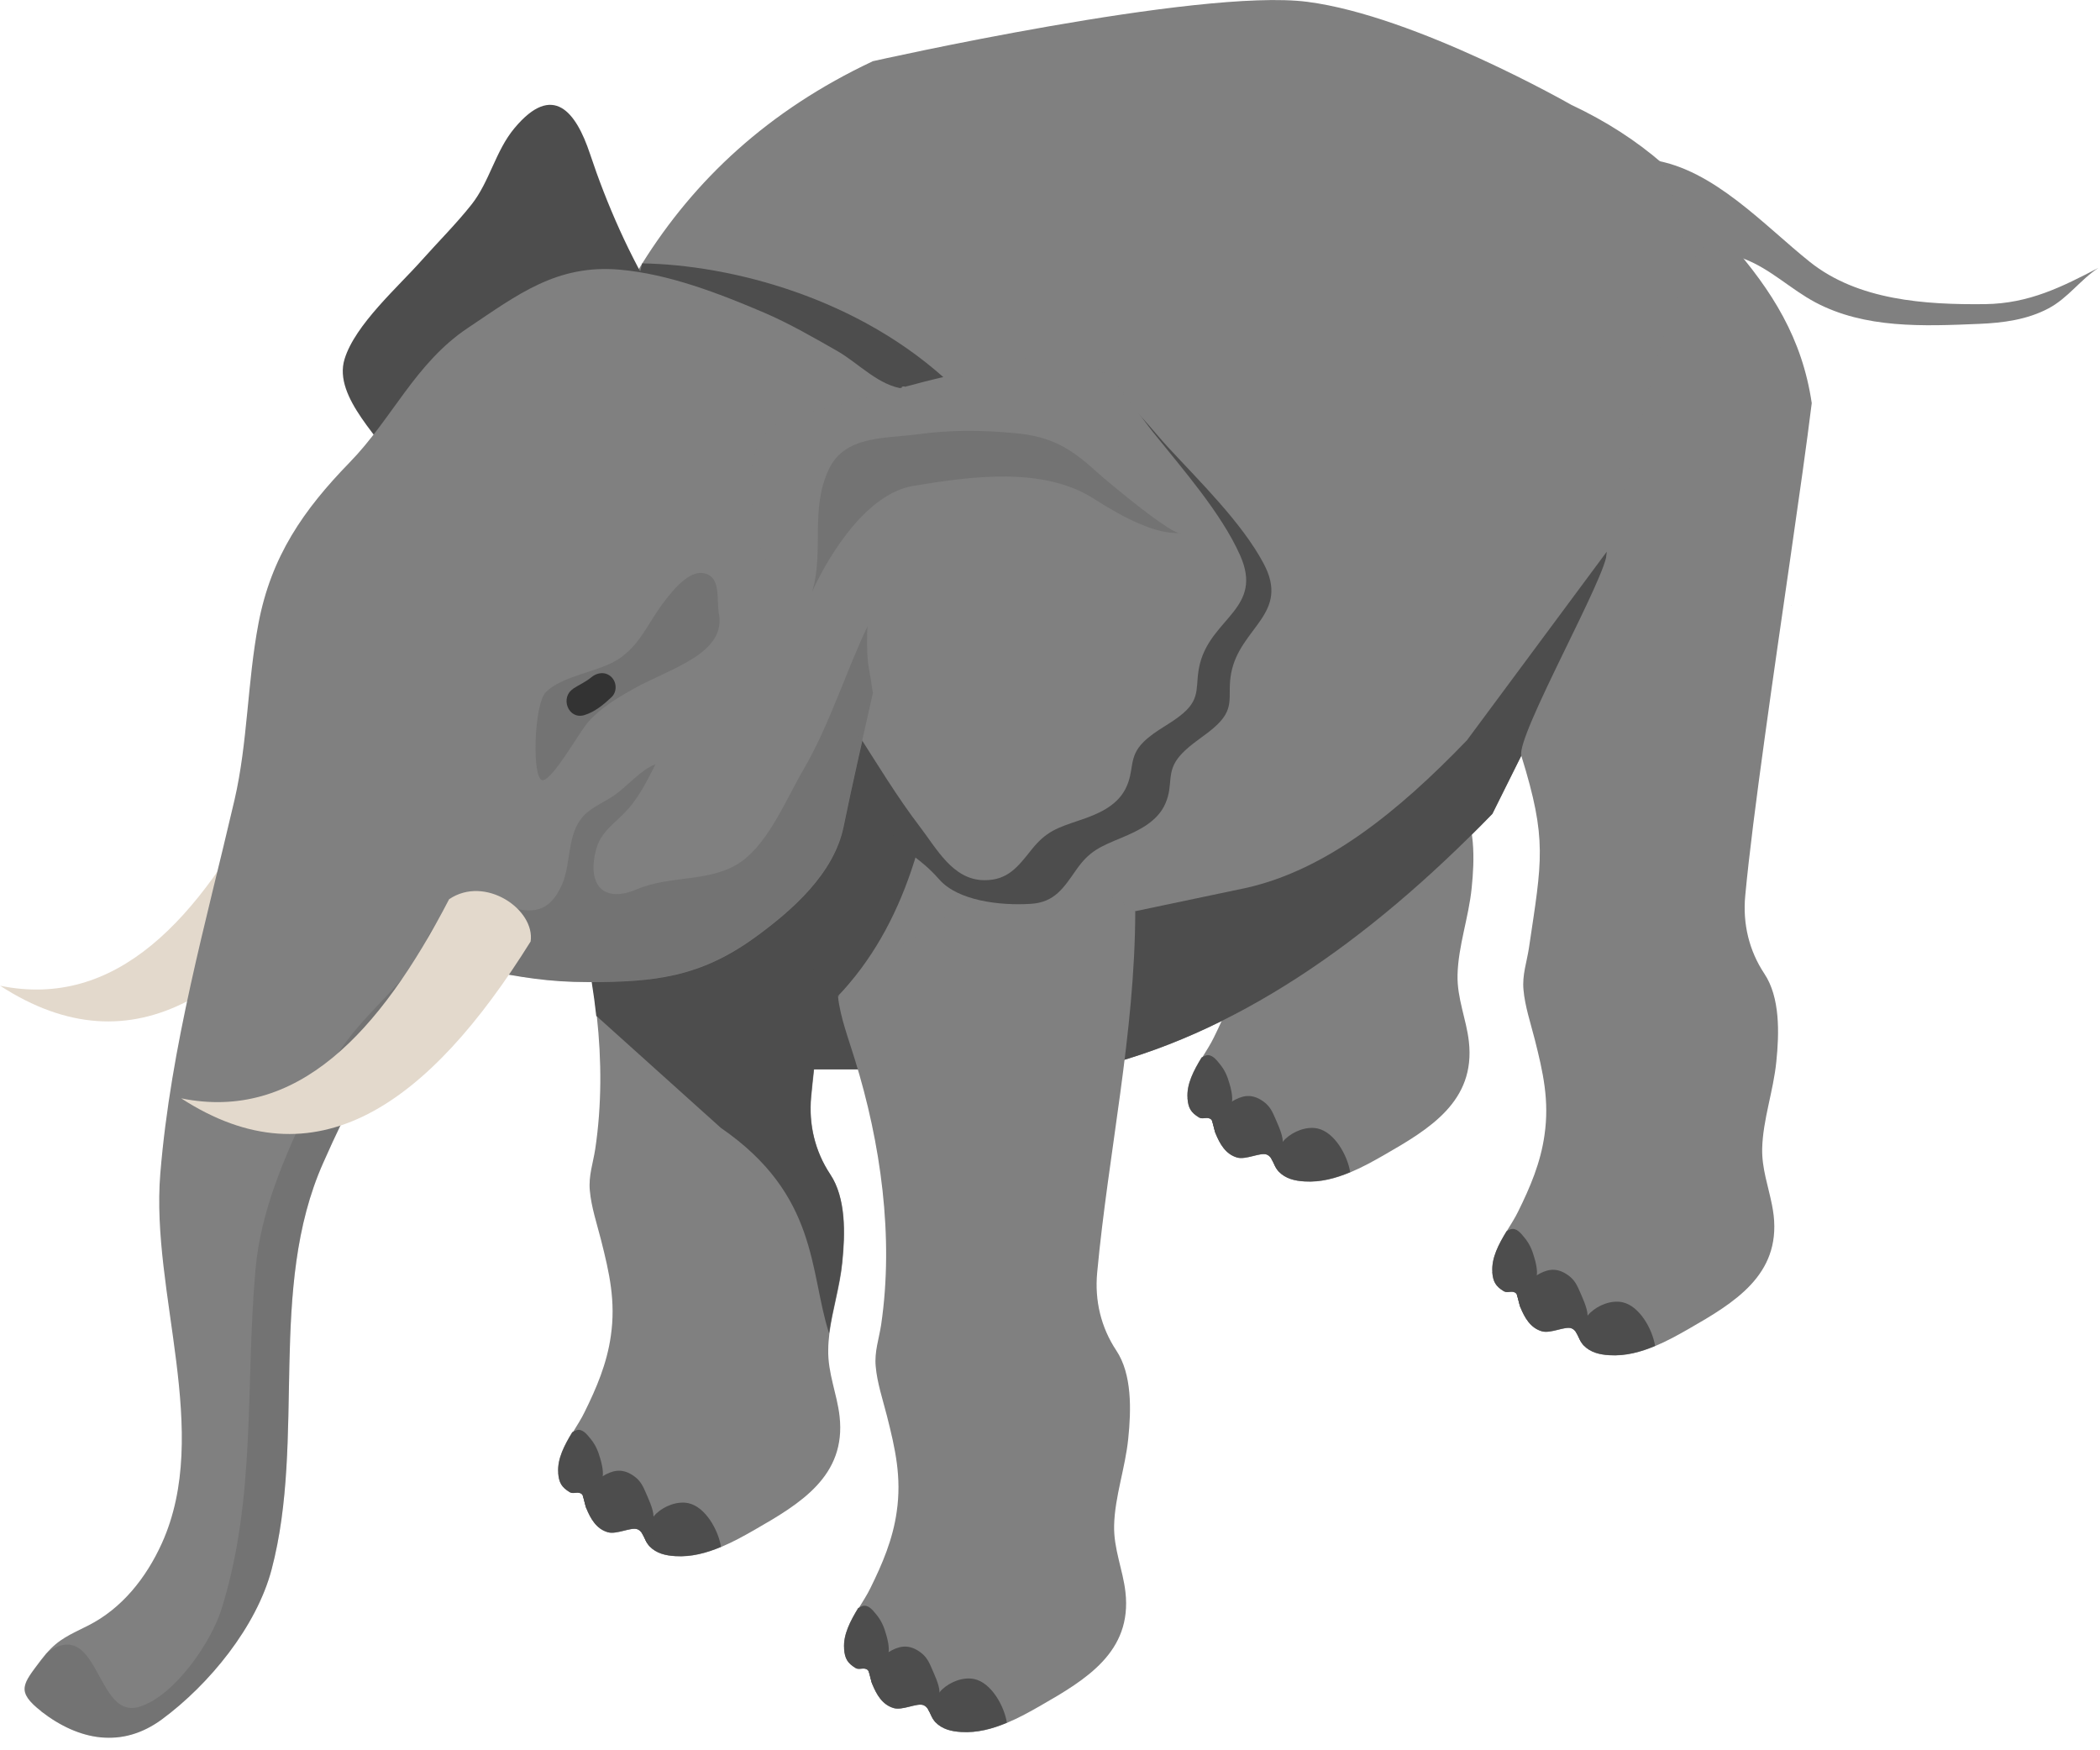 <svg width="150" height="125" viewBox="0 0 150 125" fill="none" xmlns="http://www.w3.org/2000/svg">
    <defs>
        <clipPath id="clip0_340_5931">
            <rect width="149.89" height="124.11" fill="white" transform="matrix(-1 0 0 1 149.89 0)"/>
        </clipPath>
    </defs>
    <g clip-path="url(#clip0_340_5931)">
        <path d="M85.83 75.51C85.27 76.43 84.74 77.42 84.82 78.42C84.87 79.13 85.07 79.46 85.65 79.81C85.92 79.97 86.26 79.71 86.52 79.96C86.54 79.98 86.56 80.02 86.59 80.08C86.67 80.33 86.78 80.84 86.83 80.95C87.14 81.71 87.55 82.43 88.36 82.67C88.99 82.86 90.02 82.29 90.48 82.46C90.64 82.52 90.75 82.64 90.83 82.78C90.97 82.99 91.05 83.25 91.19 83.47C91.23 83.54 91.29 83.61 91.34 83.67C91.84 84.19 92.5 84.34 93.2 84.38C94.33 84.45 95.41 84.16 96.46 83.72C97.3 83.37 98.11 82.92 98.86 82.49C102.1 80.63 105.4 78.66 104.92 74.39C104.74 72.78 104.07 71.31 104.11 69.62C104.16 67.55 104.91 65.52 105.12 63.41C105.33 61.38 105.4 58.82 104.26 57.12C103.18 55.49 102.71 53.57 102.9 51.56C103.7 42.99 105.6 34.49 105.62 25.79C104.27 24.49 100.85 23.79 98.44 24.27C97.08 24.54 95.64 24.75 94.32 25.18C92.69 25.71 91.32 26.72 89.86 27.59C88.41 28.47 86.88 29.33 85.62 30.48C85.15 30.9 84.87 31.54 84.39 31.87C84.54 33.31 85.16 34.93 85.58 36.31C87.44 42.3 88.39 49.02 87.47 55.28C87.32 56.28 86.98 57.21 87.08 58.26C87.18 59.43 87.59 60.65 87.88 61.79C88.48 64.16 88.94 66.18 88.58 68.65C88.3 70.63 87.56 72.36 86.7 74.1C86.48 74.56 86.17 75.03 85.87 75.53L85.83 75.51Z" fill="#808080"/>
        <path d="M90.81 82.77C90.95 82.98 91.03 83.24 91.17 83.46C91.21 83.53 91.27 83.6 91.32 83.66C91.82 84.18 92.48 84.33 93.18 84.37C94.31 84.44 95.39 84.15 96.44 83.71C96.25 82.52 95.33 80.85 94.1 80.59C93.31 80.43 92.4 80.79 91.82 81.33C91.75 81.4 91.69 81.46 91.63 81.54C91.32 81.93 91.11 82.39 90.82 82.77H90.81Z" fill="#4D4D4D"/>
        <path d="M86.58 80.07C86.66 80.32 86.77 80.83 86.82 80.94C87.13 81.7 87.54 82.42 88.35 82.66C88.98 82.85 90.01 82.28 90.47 82.45C90.63 82.51 90.74 82.63 90.82 82.77C90.96 82.98 91.04 83.24 91.18 83.46C91.46 83.15 91.58 82.84 91.63 82.43C91.67 82.16 91.87 81.72 91.63 81.68C91.63 81.64 91.63 81.6 91.63 81.54C91.62 80.98 91.22 80.18 91.02 79.71C90.8 79.2 90.58 78.87 90.1 78.57C89.32 78.08 88.67 78.26 87.99 78.67C87.86 78.75 87.72 78.85 87.57 78.95C87.16 79.24 86.84 79.64 86.58 80.06V80.07Z" fill="#4D4D4D"/>
        <path d="M84.82 78.42C84.87 79.13 85.07 79.46 85.65 79.81C85.92 79.97 86.26 79.71 86.52 79.96C86.54 79.98 86.56 80.02 86.59 80.08C86.67 80.33 86.78 80.84 86.83 80.95C86.87 80.95 86.91 80.91 86.95 80.89C87.64 80.39 87.97 79.71 87.89 79.01C87.95 78.93 87.99 78.81 88 78.69C88.06 78.28 87.92 77.71 87.82 77.39C87.67 76.86 87.49 76.43 87.13 75.99C86.88 75.69 86.56 75.25 86.13 75.38C86.03 75.41 85.94 75.46 85.84 75.52C85.28 76.44 84.75 77.43 84.83 78.43L84.82 78.42Z" fill="#4D4D4D"/>
        <path d="M42.44 67.25C44.16 69.8 46.49 71.83 49.36 73.39C51.84 74.73 54.73 75.73 58.01 76.38H77.74C88.09 73.98 97.61 67.38 106.59 58.13L114.58 42.07L116.88 37.45L123.54 17.28C120.92 13.09 117.18 9.81 112.24 7.49C112.24 7.49 101.13 1.13 93.38 0.13C85.63 -0.87 62.35 4.37 62.35 4.37C54.84 7.9 49.59 12.87 45.87 18.82C45.51 19.39 45.16 19.98 44.83 20.58L44.81 20.99L44.67 23.61L43.05 55.47L42.44 67.27V67.25Z" fill="#808080"/>
        <path d="M40.88 102.27C40.32 103.19 39.79 104.18 39.87 105.18C39.92 105.89 40.12 106.22 40.7 106.57C40.97 106.73 41.31 106.47 41.57 106.72C41.59 106.74 41.61 106.78 41.64 106.84C41.72 107.09 41.83 107.6 41.88 107.71C42.19 108.47 42.6 109.19 43.41 109.43C44.04 109.62 45.07 109.05 45.53 109.22C45.69 109.28 45.8 109.4 45.88 109.54C46.02 109.75 46.1 110.01 46.24 110.23C46.28 110.3 46.34 110.37 46.39 110.43C46.89 110.95 47.55 111.1 48.25 111.14C49.38 111.21 50.46 110.92 51.51 110.48C52.35 110.13 53.16 109.68 53.91 109.25C57.15 107.39 60.45 105.42 59.97 101.15C59.79 99.54 59.12 98.07 59.16 96.38C59.16 96 59.2 95.62 59.24 95.25C59.46 93.57 60 91.89 60.17 90.17C60.38 88.14 60.45 85.58 59.31 83.88C58.23 82.25 57.76 80.33 57.95 78.32C58.01 77.68 58.08 77.04 58.15 76.4C59.02 68.48 60.65 60.6 60.67 52.55C59.32 51.25 55.9 50.55 53.49 51.03C52.13 51.3 50.69 51.51 49.37 51.94C47.74 52.47 46.37 53.48 44.91 54.35C44.3 54.72 43.68 55.08 43.08 55.47C42.23 56 41.41 56.57 40.67 57.24C40.2 57.66 39.92 58.3 39.44 58.63C39.59 60.07 40.21 61.69 40.63 63.07C41.57 66.1 42.28 69.32 42.63 72.57C42.98 75.75 42.98 78.95 42.52 82.04C42.37 83.04 42.03 83.97 42.13 85.02C42.23 86.19 42.64 87.41 42.93 88.55C43.53 90.92 43.99 92.94 43.63 95.41C43.35 97.39 42.61 99.12 41.75 100.86C41.53 101.32 41.22 101.79 40.92 102.29L40.88 102.27Z" fill="#808080"/>
        <path d="M45.87 109.53C46.01 109.74 46.09 110 46.23 110.22C46.27 110.29 46.33 110.36 46.38 110.42C46.88 110.94 47.54 111.09 48.24 111.13C49.37 111.2 50.45 110.91 51.5 110.47C51.31 109.28 50.39 107.61 49.16 107.35C48.37 107.19 47.46 107.55 46.88 108.09C46.81 108.16 46.75 108.22 46.69 108.3C46.38 108.69 46.17 109.15 45.88 109.53H45.87Z" fill="#4D4D4D"/>
        <path d="M41.63 106.83C41.71 107.08 41.82 107.59 41.87 107.7C42.18 108.46 42.59 109.18 43.4 109.42C44.03 109.61 45.06 109.04 45.52 109.21C45.68 109.27 45.79 109.39 45.87 109.53C46.01 109.74 46.09 110 46.23 110.22C46.51 109.91 46.63 109.6 46.68 109.19C46.72 108.92 46.92 108.48 46.68 108.44C46.68 108.4 46.68 108.36 46.68 108.3C46.67 107.74 46.27 106.94 46.07 106.47C45.85 105.96 45.63 105.63 45.15 105.33C44.37 104.84 43.72 105.02 43.04 105.43C42.91 105.51 42.77 105.61 42.62 105.71C42.21 106 41.89 106.4 41.63 106.82V106.83Z" fill="#4D4D4D"/>
        <path d="M39.87 105.18C39.92 105.89 40.12 106.22 40.7 106.57C40.97 106.73 41.31 106.47 41.57 106.72C41.59 106.74 41.61 106.78 41.64 106.84C41.72 107.09 41.83 107.6 41.88 107.71C41.92 107.71 41.96 107.67 42 107.65C42.69 107.15 43.02 106.47 42.94 105.77C43 105.69 43.04 105.57 43.05 105.45C43.11 105.04 42.97 104.47 42.87 104.15C42.72 103.62 42.54 103.19 42.18 102.75C41.93 102.45 41.61 102.01 41.18 102.14C41.08 102.17 40.99 102.22 40.89 102.28C40.33 103.2 39.8 104.19 39.88 105.19L39.87 105.18Z" fill="#4D4D4D"/>
        <path d="M39.4 58.61C39.55 60.05 40.17 61.67 40.59 63.05C41.53 66.08 42.24 69.3 42.59 72.55L43.05 72.96L51.49 80.55C58.48 85.36 57.8 90.82 59.22 95.22C59.44 93.54 59.98 91.86 60.15 90.14C60.36 88.11 60.43 85.55 59.29 83.85C58.21 82.22 57.74 80.3 57.93 78.29C57.99 77.65 58.06 77.01 58.13 76.37H77.75C88.1 73.97 97.62 67.37 106.6 58.12L114.59 42.06C114.7 40.46 114.77 39.4 114.77 39.4L104.78 52.87C99.86 57.98 94.74 62.12 89.02 63.41L81.07 65.08L59.83 71.16C64.64 66.13 66.59 58.98 67.22 50.85L70.45 32.9L68.06 27.56C61.4 21.21 52.1 18.91 45.87 18.81L44.67 23.59L43.05 55.45C42.2 55.98 41.38 56.55 40.64 57.22C40.17 57.64 39.89 58.28 39.41 58.61H39.4Z" fill="#4D4D4D"/>
        <path d="M106.59 90.83C106.64 91.54 106.84 91.87 107.42 92.22C107.69 92.38 108.03 92.12 108.29 92.37C108.31 92.39 108.33 92.43 108.36 92.49C108.44 92.74 108.55 93.25 108.6 93.36C108.91 94.12 109.32 94.84 110.13 95.08C110.76 95.27 111.79 94.7 112.25 94.87C112.41 94.93 112.52 95.05 112.6 95.19C112.74 95.4 112.82 95.66 112.96 95.88C113 95.95 113.06 96.02 113.11 96.08C113.61 96.6 114.27 96.75 114.97 96.79C116.1 96.86 117.19 96.57 118.23 96.13C119.07 95.78 119.88 95.33 120.63 94.9C123.87 93.04 127.17 91.07 126.69 86.8C126.66 86.55 126.62 86.3 126.57 86.05C126.31 84.72 125.84 83.45 125.87 82.03C125.92 79.96 126.67 77.93 126.88 75.82C127.09 73.79 127.16 71.23 126.02 69.53C124.94 67.9 124.47 65.98 124.66 63.97C124.93 61.05 125.45 57.05 126.05 52.7C127.21 44.25 128.71 34.48 129.41 28.79C128.73 24.18 126.6 20.78 123.55 17.3C120.04 13.29 115.38 39.02 114.77 39.44C114.92 40.88 108.25 52.61 108.67 53.99C110.53 59.98 110.14 61.44 109.21 67.7C109.06 68.7 108.72 69.63 108.82 70.68C108.92 71.85 109.33 73.07 109.62 74.21C110.22 76.58 110.68 78.6 110.32 81.07C110.04 83.05 109.3 84.78 108.44 86.52C108.22 86.98 107.91 87.45 107.61 87.95C107.05 88.87 106.52 89.86 106.6 90.86L106.59 90.83Z" fill="#808080"/>
        <path d="M112.59 95.18C112.73 95.39 112.81 95.65 112.95 95.87C112.99 95.94 113.05 96.01 113.1 96.07C113.6 96.59 114.26 96.74 114.96 96.78C116.09 96.85 117.18 96.56 118.22 96.12C118.03 94.93 117.11 93.26 115.88 93C115.09 92.84 114.18 93.2 113.6 93.74C113.53 93.81 113.47 93.87 113.41 93.95C113.1 94.34 112.89 94.8 112.6 95.18H112.59Z" fill="#4D4D4D"/>
        <path d="M108.35 92.48C108.43 92.73 108.54 93.24 108.59 93.35C108.9 94.109 109.31 94.829 110.12 95.07C110.75 95.26 111.78 94.69 112.24 94.86C112.4 94.92 112.51 95.04 112.59 95.18C112.73 95.39 112.81 95.65 112.95 95.87C113.23 95.56 113.35 95.249 113.4 94.84C113.44 94.57 113.64 94.129 113.4 94.09C113.4 94.049 113.4 94.01 113.4 93.95C113.39 93.389 112.99 92.59 112.79 92.12C112.57 91.61 112.35 91.28 111.87 90.98C111.09 90.49 110.44 90.67 109.76 91.08C109.63 91.16 109.49 91.26 109.34 91.36C108.93 91.65 108.61 92.05 108.35 92.47V92.48Z" fill="#4D4D4D"/>
        <path d="M106.59 90.829C106.64 91.54 106.84 91.87 107.42 92.219C107.69 92.379 108.03 92.12 108.29 92.37C108.31 92.389 108.33 92.43 108.36 92.49C108.44 92.74 108.55 93.249 108.6 93.359C108.64 93.359 108.68 93.32 108.72 93.299C109.41 92.799 109.74 92.12 109.66 91.419C109.72 91.34 109.76 91.219 109.77 91.1C109.83 90.689 109.69 90.12 109.59 89.799C109.44 89.269 109.26 88.84 108.9 88.4C108.65 88.1 108.33 87.659 107.9 87.79C107.8 87.82 107.71 87.87 107.61 87.93C107.05 88.85 106.52 89.84 106.6 90.84L106.59 90.829Z" fill="#4D4D4D"/>
        <path d="M61.3 114.83C60.74 115.75 60.21 116.74 60.29 117.74C60.34 118.45 60.54 118.78 61.12 119.13C61.39 119.29 61.73 119.03 61.99 119.28C62.01 119.3 62.03 119.34 62.06 119.4C62.14 119.65 62.25 120.16 62.3 120.27C62.61 121.03 63.02 121.75 63.83 121.99C64.46 122.18 65.49 121.61 65.95 121.78C66.11 121.84 66.22 121.96 66.3 122.1C66.44 122.31 66.52 122.57 66.66 122.79C66.7 122.86 66.76 122.93 66.81 122.99C67.31 123.51 67.97 123.66 68.67 123.7C69.8 123.77 70.88 123.48 71.93 123.04C72.77 122.69 73.58 122.24 74.33 121.81C77.57 119.95 80.87 117.98 80.39 113.71C80.21 112.1 79.54 110.63 79.58 108.94C79.63 106.87 80.38 104.84 80.59 102.73C80.8 100.7 80.87 98.14 79.73 96.44C78.65 94.81 78.18 92.89 78.37 90.88C79.17 82.31 81.07 73.81 81.09 65.11C79.74 63.81 76.32 63.11 73.91 63.59C72.55 63.86 71.11 64.07 69.79 64.5C68.16 65.03 66.79 66.04 65.33 66.91C63.88 67.79 62.35 68.65 61.09 69.8C60.62 70.22 60.34 70.86 59.86 71.19C60.01 72.63 60.63 74.25 61.05 75.63C62.91 81.62 63.86 88.34 62.94 94.6C62.79 95.6 62.45 96.53 62.55 97.58C62.65 98.75 63.06 99.97 63.35 101.11C63.95 103.48 64.41 105.5 64.05 107.97C63.77 109.95 63.03 111.68 62.17 113.42C61.95 113.88 61.64 114.35 61.34 114.85L61.3 114.83Z" fill="#808080"/>
        <path d="M66.29 122.09C66.43 122.3 66.51 122.56 66.65 122.78C66.69 122.85 66.75 122.92 66.8 122.98C67.3 123.5 67.96 123.65 68.66 123.69C69.79 123.76 70.87 123.47 71.92 123.03C71.73 121.84 70.81 120.17 69.58 119.91C68.79 119.75 67.88 120.11 67.3 120.65C67.23 120.72 67.17 120.78 67.11 120.86C66.8 121.25 66.59 121.71 66.3 122.09H66.29Z" fill="#4D4D4D"/>
        <path d="M62.06 119.39C62.14 119.64 62.25 120.15 62.3 120.26C62.61 121.02 63.02 121.74 63.83 121.98C64.46 122.17 65.49 121.6 65.95 121.77C66.11 121.83 66.22 121.95 66.3 122.09C66.44 122.3 66.52 122.56 66.66 122.78C66.94 122.47 67.06 122.16 67.11 121.75C67.15 121.48 67.35 121.04 67.11 121C67.11 120.96 67.11 120.92 67.11 120.86C67.1 120.3 66.7 119.5 66.5 119.03C66.28 118.52 66.06 118.19 65.58 117.89C64.8 117.4 64.15 117.58 63.47 117.99C63.34 118.07 63.2 118.17 63.05 118.27C62.64 118.56 62.32 118.96 62.06 119.38V119.39Z" fill="#4D4D4D"/>
        <path d="M60.29 117.74C60.34 118.45 60.54 118.78 61.12 119.13C61.39 119.29 61.73 119.03 61.99 119.28C62.01 119.3 62.03 119.34 62.06 119.4C62.14 119.65 62.25 120.16 62.3 120.27C62.34 120.27 62.38 120.23 62.42 120.21C63.11 119.71 63.44 119.03 63.36 118.33C63.42 118.25 63.46 118.13 63.47 118.01C63.53 117.6 63.39 117.03 63.29 116.71C63.14 116.18 62.96 115.75 62.6 115.31C62.35 115.01 62.03 114.57 61.6 114.7C61.5 114.73 61.41 114.78 61.31 114.84C60.75 115.76 60.22 116.75 60.3 117.75L60.29 117.74Z" fill="#4D4D4D"/>
        <path d="M42.44 67.25C44.16 69.8 46.49 71.83 49.36 73.39C52.36 72.94 54.81 72.03 57.55 69.75C60.09 67.64 62.89 64.81 63.34 61.43C63.61 59.4 63.29 61.48 63.61 59.4C65.04 61.33 65.55 61.07 67.11 62.83C68.44 64.32 71.39 64.69 73.62 64.55C75.33 64.45 75.98 63.4 76.86 62.14C77.81 60.77 78.58 60.47 80.11 59.83C81.33 59.32 82.68 58.68 83.24 57.39C83.85 56.01 83.24 55.14 84.32 53.93C85.14 53.02 86.13 52.55 86.97 51.73C88.25 50.48 87.64 49.67 87.94 48.08C88.56 44.79 92.19 43.85 90.25 40.23C88.71 37.34 85.68 34.37 83.45 31.96C81.65 30.01 79.5 26.82 76.64 26.92C74.49 26.99 72 28.05 69.9 28.6C68.41 29 66.95 29.48 65.51 29.97C65.29 29.94 65.26 29.99 65.32 30.04C65.3 30.05 65.27 30.06 65.24 30.07C63.55 29.91 62.04 28.51 60.57 27.79C58.83 26.95 56.93 26.04 55.09 25.41C52.23 24.42 49.16 23.48 46.15 23.19C45.69 22.47 45.25 21.73 44.82 20.98L44.68 23.6L43.06 55.46L42.45 67.26L42.44 67.25Z" fill="#4D4D4D"/>
        <path d="M24.97 59.21C25.32 56.92 21.72 54.44 19.15 56.18C14.18 65.76 8.26 72.08 0.01 70.4C9.6 76.62 17.67 70.9 24.97 59.2V59.21Z" fill="#E3D9CC"/>
        <path d="M46.98 21.56C44.98 18.32 43.34 14.59 42.14 10.98C41.15 8.01 39.51 5.84 36.75 9.15C35.39 10.77 34.98 12.97 33.67 14.62C32.59 15.98 31.31 17.26 30.14 18.57C28.48 20.45 25.36 23.18 24.61 25.65C23.77 28.4 27.36 31.42 28.54 33.65C30.07 32.99 31.31 31.33 32.57 30.22C34.7 28.35 36.97 26.64 39.42 25.18C41.03 24.22 44.95 21.79 46.98 21.56Z" fill="#4D4D4D"/>
        <path d="M2.94 122.22C5.65 124.32 8.73 124.89 11.58 122.78C14.94 120.3 18.32 116.18 19.4 112.09C21.87 102.72 19.09 92.01 23.09 83.04C24.84 79.09 26.82 75.13 29.6 71.79C29.66 71.71 29.73 71.64 29.79 71.57C30.71 70.47 31.58 69.6 32.73 69.3C33.26 69.16 33.86 69.14 34.55 69.28C37.22 69.79 39.16 70.14 42.03 70.14C46.76 70.14 49.99 69.79 53.91 66.96C56.59 65.02 59.58 62.38 60.26 59.03C60.9 55.9 61.64 52.71 62.36 49.5C63.49 44.43 64.57 39.3 65.05 34.26C65.21 32.59 65.57 29.3 64.72 27.78C64.76 27.78 64.8 27.78 64.85 27.78C64.8 27.78 64.76 27.78 64.71 27.77C64.68 27.71 64.64 27.66 64.61 27.6C64.32 27.59 64.37 27.71 64.58 27.76C62.81 27.58 61.34 25.96 59.86 25.1C58.18 24.14 56.36 23.09 54.56 22.32C51.3 20.93 47.76 19.57 44.28 19.26C39.77 18.86 36.96 21.05 33.39 23.44C29.65 25.95 28.02 29.9 24.97 33.03C21.68 36.41 19.37 39.73 18.46 44.53C17.66 48.76 17.7 53.02 16.75 57.13C14.7 65.95 12.2 74.69 11.45 83.82C10.75 92.31 15.15 102.28 11.56 110.22C10.43 112.71 8.7 114.87 6.32 116.08C4.99 116.75 4.2 117.05 3.31 118.09C3.19 118.23 3.07 118.38 2.94 118.55C1.64 120.28 1.11 120.78 2.97 122.23L2.94 122.22Z" fill="#808080"/>
        <path d="M56.97 29.58C61.08 28.76 64.97 27.36 69.1 26.56C71.24 26.15 73.79 25.27 75.94 25.35C78.8 25.45 80.72 28.81 82.38 30.89C84.44 33.46 87.25 36.66 88.58 39.66C90.26 43.43 86.57 44.11 85.72 47.36C85.31 48.93 85.86 49.79 84.5 50.95C83.6 51.72 82.58 52.12 81.7 52.97C80.54 54.1 81.08 55.01 80.38 56.36C79.72 57.62 78.34 58.17 77.09 58.59C75.52 59.12 74.73 59.37 73.69 60.67C72.72 61.88 72 62.88 70.29 62.86C68.06 62.84 66.91 60.61 65.68 59.01C64.12 56.97 62.63 54.52 61.23 52.33C58.8 48.54 56.92 44.58 54.97 40.65C53.53 37.73 52.45 31.43 56.17 29.84C56.92 29.52 57.55 29.77 56.96 29.57L56.97 29.58Z" fill="#808080"/>
        <g style="mix-blend-mode:multiply" opacity="0.25">
            <path d="M84.35 38.05C83.92 38.41 79.15 34.44 78.3 33.67C76.43 31.97 75.08 31.18 72.55 30.94C70.12 30.71 67.93 30.69 65.51 31.02C63.18 31.33 60.34 31.1 59.2 33.52C57.84 36.39 58.88 39.4 58.01 42.25C59.32 39.4 61.99 35.24 65.24 34.7C69.35 34.02 74.53 33.29 78.17 35.64C80.25 36.98 82.62 38.2 84.34 38.06L84.35 38.05Z" fill="#4D4D4D"/>
        </g>
        <g style="mix-blend-mode:multiply" opacity="0.25">
            <path d="M29.78 71.56C31.12 69.96 32.33 68.84 34.54 69.27C37.21 69.78 39.15 70.13 42.02 70.13C46.75 70.13 49.98 69.78 53.9 66.95C56.58 65.01 59.57 62.37 60.25 59.02C60.89 55.89 61.63 52.7 62.35 49.49C62.26 48.85 62.15 48.23 62.04 47.59C61.91 46.87 61.91 45.15 61.97 44.72C60.38 48.06 59.25 51.78 57.38 54.98C56.16 57.06 54.92 60.15 52.93 61.55C50.79 63.04 47.91 62.48 45.49 63.51C43.09 64.54 41.88 63.18 42.6 60.6C42.96 59.32 44.03 58.74 44.91 57.73C45.7 56.82 46.28 55.65 46.82 54.58C45.79 54.97 44.9 56.05 43.99 56.72C43.28 57.24 42.28 57.62 41.68 58.27C40.49 59.55 40.8 61.63 40.17 63.11C38.26 67.56 34.84 62.44 31.81 65.26C29.83 67.11 29.89 69.28 29.77 71.58L29.78 71.56Z" fill="#4D4D4D"/>
        </g>
        <g style="mix-blend-mode:multiply" opacity="0.25">
            <path d="M51.37 43.95C51.14 42.83 51.58 41.08 50.16 40.92C49.03 40.8 47.77 42.51 47.17 43.34C46.19 44.71 45.62 46.15 44.13 47.1C42.68 48.02 40.2 48.23 38.99 49.43C38.12 50.3 37.98 55.83 38.78 55.72C39.54 55.62 41.43 52.2 42.03 51.54C42.95 50.53 44.05 49.87 45.24 49.2C47.84 47.74 51.77 46.73 51.37 43.94V43.95Z" fill="#4D4D4D"/>
        </g>
        <g style="mix-blend-mode:multiply" opacity="0.25">
            <path d="M2.94 122.22C5.65 124.32 8.73 124.89 11.58 122.78C14.94 120.3 18.32 116.18 19.4 112.09C21.87 102.72 19.09 92.01 23.09 83.04C24.84 79.09 26.82 75.13 29.6 71.79C29.66 71.71 29.73 71.64 29.79 71.57C30.71 70.47 31.58 69.6 32.73 69.3C32.61 69.02 32.45 68.74 32.25 68.46C31.92 68 31.58 67.58 30.65 67.26C29.46 69.44 27.29 71.36 25.65 73.25C24.18 74.94 23.07 76.81 22.11 78.84C20.35 82.57 18.62 86.46 18.25 90.66C17.51 98.96 18.32 106.95 15.82 114.92C15.1 117.23 12.53 121.06 10 121.88C7.77 122.61 7.27 119.14 5.84 117.87C5.05 117.17 4.12 117.42 3.29 118.09C3.17 118.23 3.05 118.38 2.92 118.55C1.62 120.28 1.09 120.78 2.95 122.23L2.94 122.22Z" fill="#4D4D4D"/>
        </g>
        <path d="M37.9 67.25C38.25 64.96 34.65 62.48 32.08 64.22C27.11 73.8 21.19 80.12 12.94 78.44C22.53 84.66 30.6 78.94 37.9 67.24V67.25Z" fill="#E3D9CC"/>
        <path d="M127.97 43.2C127.97 43.2 127.95 43.23 127.95 43.28C127.95 43.26 127.96 43.23 127.97 43.2Z" fill="#4D4D4D"/>
        <path d="M118.09 11.43C122.42 12.1 125.99 16.08 129.27 18.7C132.71 21.45 137.5 21.77 141.8 21.72C144.94 21.68 147.3 20.48 149.89 19.13C148.6 19.97 147.71 21.29 146.33 22.02C144.81 22.83 143.08 23.06 141.37 23.13C137.34 23.3 133.22 23.47 129.68 21.6C127.91 20.66 126.47 19.21 124.59 18.49C123.17 17.94 121.58 17.73 120.14 17.25C120.05 15.56 119.53 13.36 118.09 11.44V11.43Z" fill="#808080"/>
        <path d="M40.94 49.18C41.38 48.9 41.84 48.7 42.25 48.36C42.67 48.01 43.27 47.95 43.68 48.36C44.06 48.74 44.08 49.41 43.68 49.79C43.13 50.31 42.48 50.85 41.74 51.07C40.59 51.42 39.98 49.8 40.95 49.19L40.94 49.18Z" fill="#333333"/>
    </g>
</svg>
